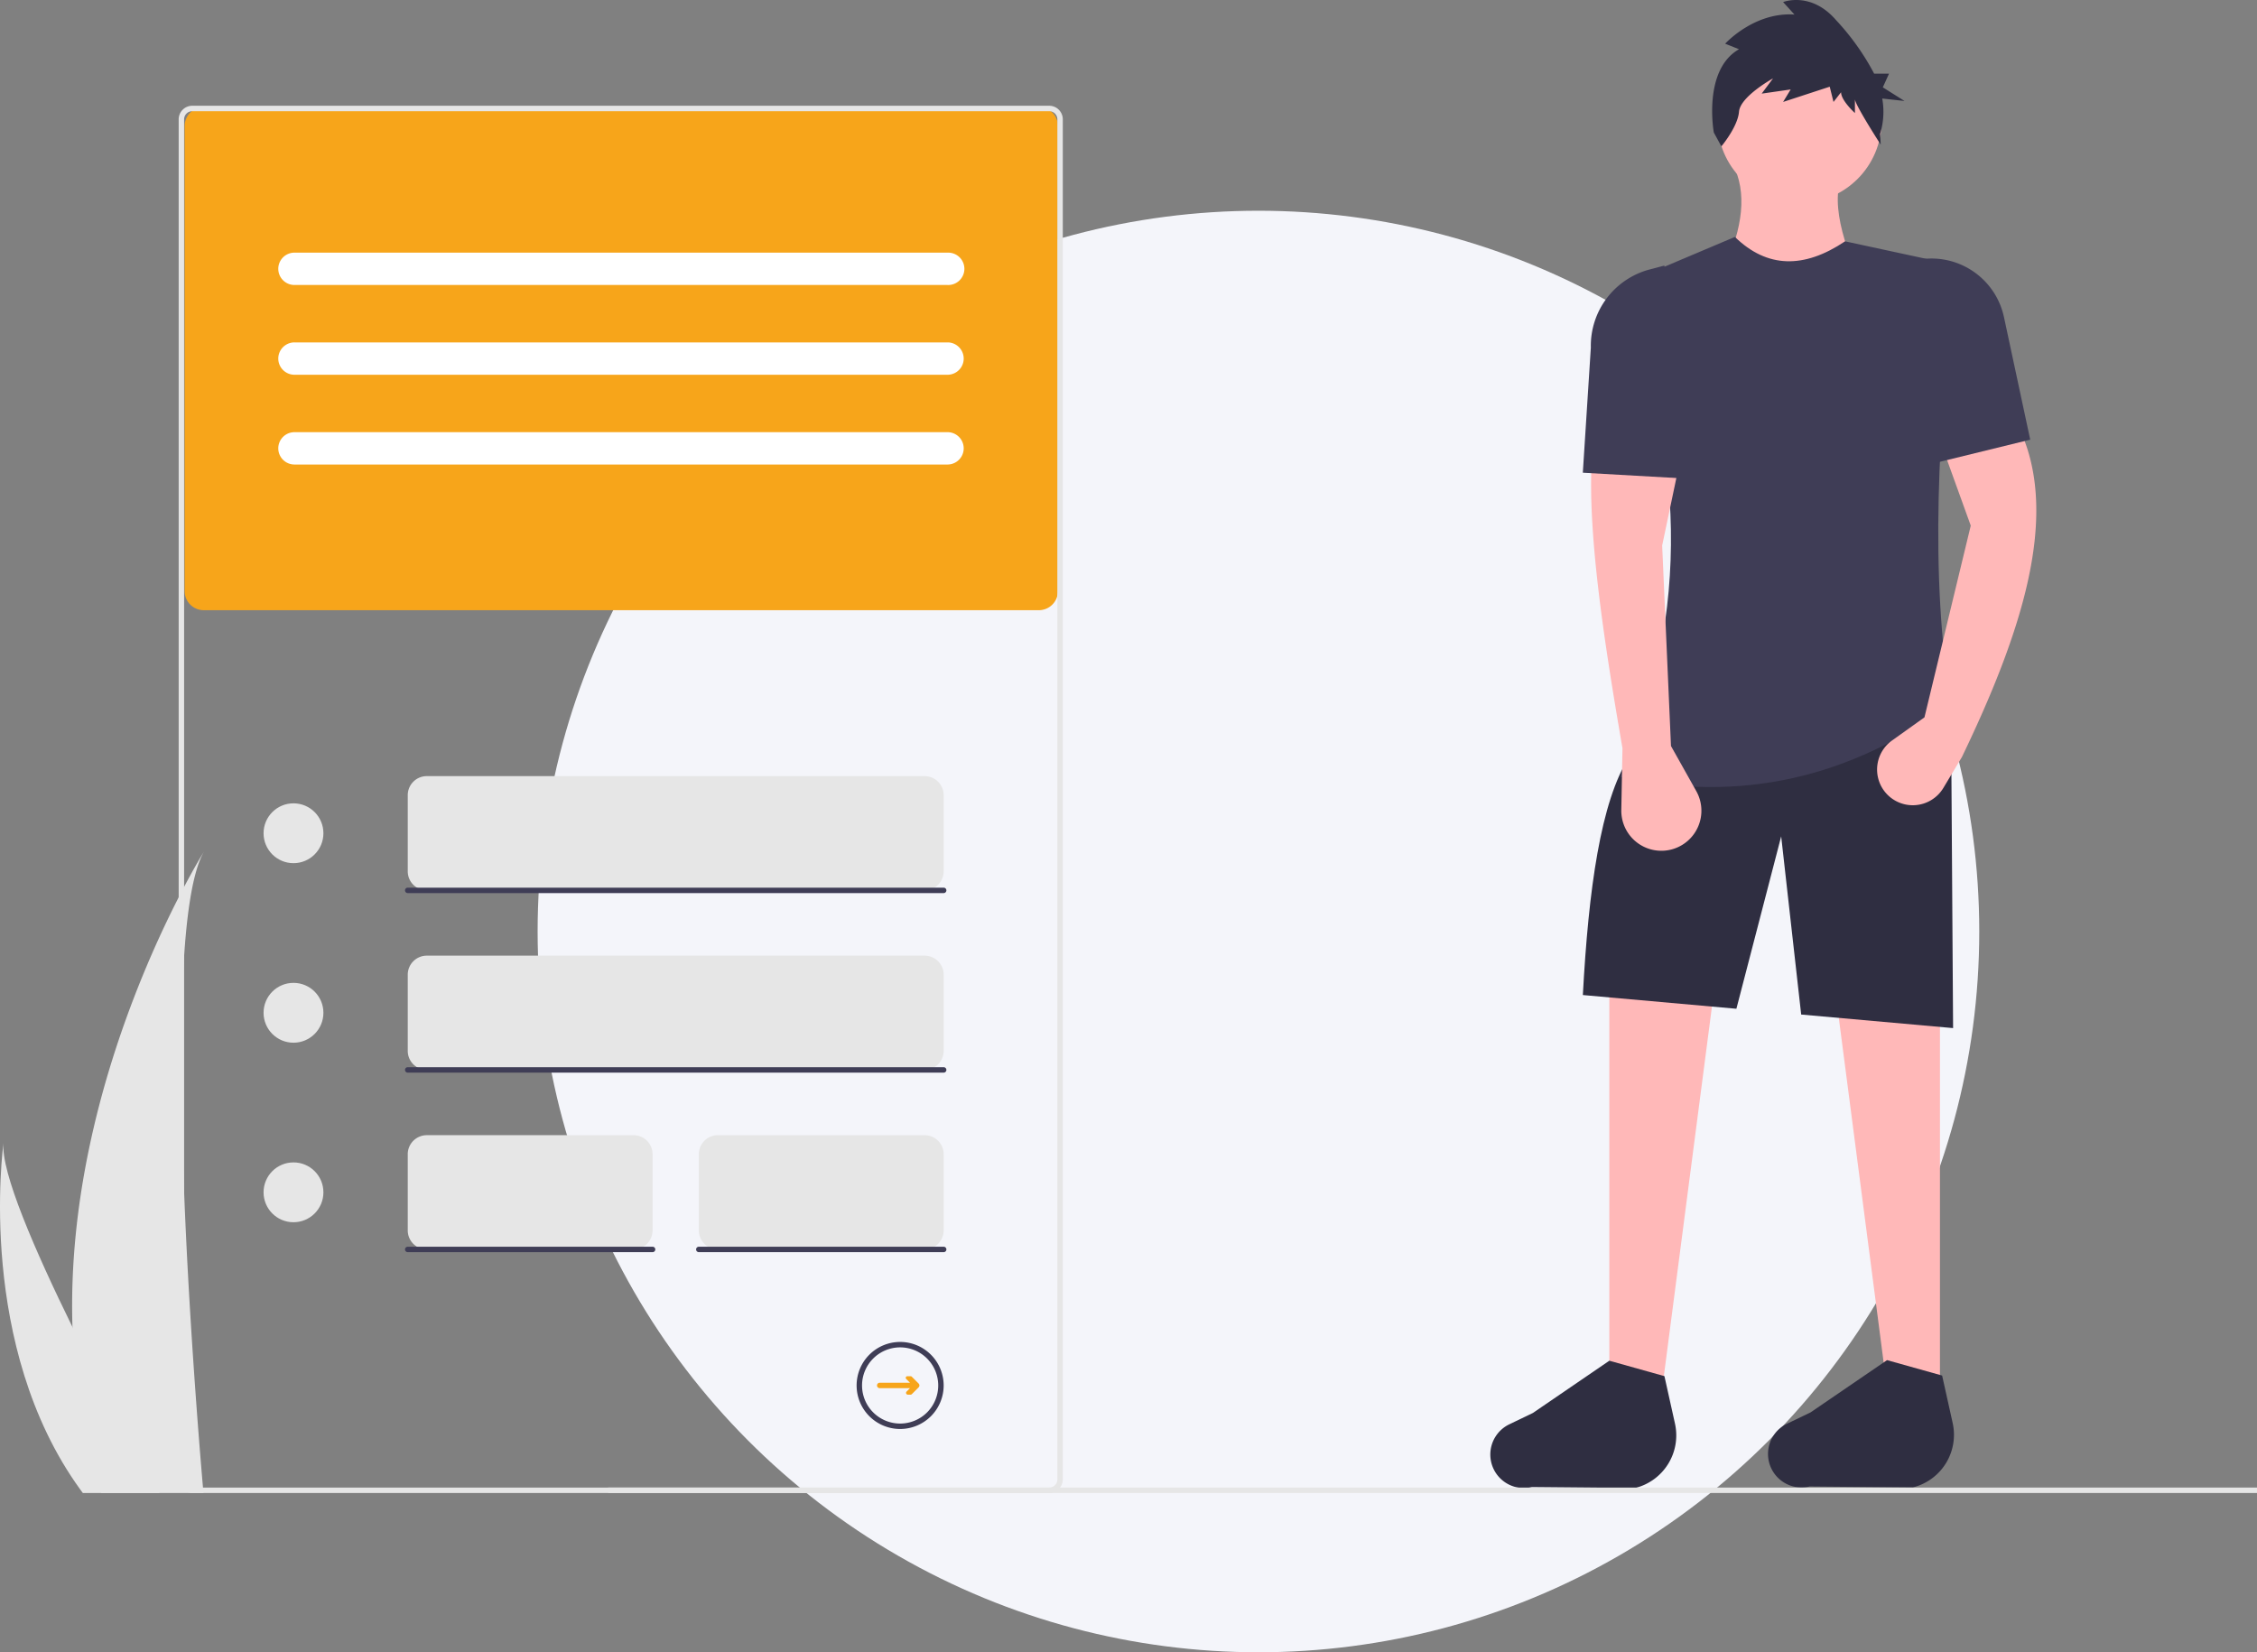 <svg xmlns="http://www.w3.org/2000/svg" width="385.131" height="281.963" viewBox="0 0 385.131 281.963">
  <rect x="0" y="0" width="385.131" height="281.963" fill="#808080" stroke="none"/>
  <g id="Group_16244" data-name="Group 16244" transform="translate(-229.261 -776.037)">
    <circle id="Ellipse_282" data-name="Ellipse 282" cx="123" cy="123" r="123" transform="translate(321 812)" fill="#f4f5fa"/>
    <g id="Group_15913" data-name="Group 15913" transform="translate(229.261 776.037)">
      <path id="Path_9016" data-name="Path 9016" d="M599.847,429.58h-8.274V349.1l18.8-.376Z" transform="translate(-316.96 -186.842)" fill="#ffb8b8"/>
      <path id="Path_9017" data-name="Path 9017" d="M683.122,429.58H691.4V349.1l-18.8-.376Z" transform="translate(-360.369 -186.842)" fill="#ffb8b8"/>
      <path id="Path_9018" data-name="Path 9018" d="M757.7,697.523l-17.6-.161a5.722,5.722,0,0,1-7.1-5.555h0a5.723,5.723,0,0,1,3.242-5.157l4.016-1.932,13.051-8.92,9.4,2.633,1.8,8.1A9.252,9.252,0,0,1,757.7,697.523Z" transform="translate(-478.694 -443.59)" fill="#2f2e41"/>
      <path id="Path_9019" data-name="Path 9019" d="M859.781,697.308l-17.6-.161a5.722,5.722,0,0,1-7.1-5.555h0a5.722,5.722,0,0,1,3.242-5.157l4.016-1.932,13.051-8.92,9.4,2.633,1.8,8.1A9.252,9.252,0,0,1,859.781,697.308Z" transform="translate(-533.389 -443.475)" fill="#2f2e41"/>
      <path id="Path_9020" data-name="Path 9020" d="M830.189,488.842l-25.922-2.314-3.413-30.405-7.643,29.418-26.2-2.34c.966-18.014,3.045-33.041,7.9-40.618l54.909-9.778Z" transform="translate(-496.916 -313.396)" fill="#2f2e41"/>
      <circle id="Ellipse_278" data-name="Ellipse 278" cx="14.006" cy="14.006" r="14.006" transform="translate(293.07 6.622)" fill="#ffb8b8"/>
      <path id="Path_9021" data-name="Path 9021" d="M842.493,258.613,818.047,255.6c3.11-6.623,4.512-12.807,2.257-18.052h18.8C836.2,242.74,838.8,250.428,842.493,258.613Z" transform="translate(-524.263 -208.781)" fill="#ffb8b8"/>
      <path id="Path_9022" data-name="Path 9022" d="M837.193,342.4c-17.2,12.613-35.974,16.916-56.413,12.411,12.4-28.313,10.63-56.218,0-83.868l19.557-8.274c5.484,5.349,11.772,5.465,18.8.752l19.181,4.137C834.813,295.14,833.637,320.761,837.193,342.4Z" transform="translate(-504.296 -222.238)" fill="#3f3d56"/>
      <path id="Path_9023" data-name="Path 9023" d="M819.131,183.975l-2.365-.947s4.945-5.444,11.826-4.971l-1.935-2.13s4.73-1.894,9.03,3.077a41.973,41.973,0,0,1,6.506,9.145h2.533l-1.057,2.328,3.7,2.328-3.8-.418a12.881,12.881,0,0,1-.359,6.028l.1,1.84s-4.4-6.811-4.4-7.758v2.367s-2.365-2.13-2.365-3.551l-1.29,1.657-.645-2.6-7.955,2.6,1.29-2.13-4.945.71,1.935-2.6s-5.59,3.077-5.805,5.681-3.01,5.918-3.01,5.918l-1.29-2.367S812.9,187.526,819.131,183.975Z" transform="translate(-522.388 -175.573)" fill="#2f2e41"/>
      <path id="Path_9025" data-name="Path 9025" d="M783.684,393.821l4.318,7.7a6.835,6.835,0,0,1-4.236,9.957h0a6.835,6.835,0,0,1-8.559-6.745l.2-10.534c-3.244-18.724-5.877-36.453-5.265-48.892h15.044L782.18,359.6Z" transform="translate(-498.55 -266.514)" fill="#ffb8b8"/>
      <path id="Path_9026" data-name="Path 9026" d="M889.649,390.058l-3.163,5.271a6.091,6.091,0,0,1-10.148.449h0a6.09,6.09,0,0,1,1.386-8.538l5.532-3.951,7.9-32.72-4.889-13.539,13.539-2.256C906.16,349.465,899.757,369.051,889.649,390.058Z" transform="translate(-554.87 -260.871)" fill="#ffb8b8"/>
      <path id="Path_9027" data-name="Path 9027" d="M786.939,309.681l-19.933-1.128,1.369-21.358a13.468,13.468,0,0,1,10.018-13.325l2.528-.669Z" transform="translate(-496.916 -227.881)" fill="#3f3d56"/>
      <path id="Path_9028" data-name="Path 9028" d="M910.2,301.521l-18.428,4.513V270.682l.76-.049a12.653,12.653,0,0,1,13.187,9.975Z" transform="translate(-563.765 -226.491)" fill="#3f3d56"/>
      <rect id="Rectangle_5644" data-name="Rectangle 5644" width="281.354" height="0.928" transform="translate(103.776 253.854)" fill="#e6e6e6"/>
      <path id="Path_9029" data-name="Path 9029" d="M211.746,569.763a100.218,100.218,0,0,0,4.681,27.7c.065.208.134.413.2.621H234.1c-.019-.186-.037-.395-.056-.621-1.165-13.392-7.881-94.9.149-108.838C233.491,489.759,210.391,527.21,211.746,569.763Z" transform="translate(-199.381 -343.306)" fill="#e6e6e6"/>
      <path id="Path_9030" data-name="Path 9030" d="M198.851,654.853c.146.208.3.416.454.621H212.41c-.1-.177-.214-.385-.348-.621-2.165-3.908-8.574-15.591-14.523-27.7-6.393-13.016-12.258-26.526-11.764-31.416C185.623,596.836,181.2,630.455,198.851,654.853Z" transform="translate(-185.174 -400.692)" fill="#e6e6e6"/>
      <path id="Path_9031" data-name="Path 9031" d="M398.818,300.77H256.306a3.253,3.253,0,0,1-3.249-3.249V218.141a3.253,3.253,0,0,1,3.249-3.249H398.818a3.253,3.253,0,0,1,3.249,3.249v79.379A3.253,3.253,0,0,1,398.818,300.77Z" transform="translate(-221.545 -196.64)" fill="#f7a51a"/>
      <path id="Path_9032" data-name="Path 9032" d="M399.4,451.186H253.176a2.324,2.324,0,0,1-2.321-2.321V216.772a2.324,2.324,0,0,1,2.321-2.321H399.4a2.324,2.324,0,0,1,2.321,2.321V448.865A2.324,2.324,0,0,1,399.4,451.186ZM253.176,215.379a1.394,1.394,0,0,0-1.393,1.393V448.865a1.394,1.394,0,0,0,1.393,1.393H399.4a1.394,1.394,0,0,0,1.393-1.393V216.772a1.394,1.394,0,0,0-1.393-1.393Z" transform="translate(-220.366 -196.404)" fill="#e6e6e6"/>
      <circle id="Ellipse_279" data-name="Ellipse 279" cx="5.106" cy="5.106" r="5.106" transform="translate(44.974 137.089)" fill="#e6e6e6"/>
      <path id="Path_9033" data-name="Path 9033" d="M423.256,480.389h-84.95a3.253,3.253,0,0,1-3.249-3.249v-13a3.253,3.253,0,0,1,3.249-3.249h84.95a3.253,3.253,0,0,1,3.249,3.249v13a3.253,3.253,0,0,1-3.249,3.249Z" transform="translate(-265.48 -328.445)" fill="#e6e6e6"/>
      <path id="Path_9034" data-name="Path 9034" d="M425.97,502.82H334.521a.464.464,0,0,1,0-.928H425.97a.464.464,0,0,1,0,.928Z" transform="translate(-264.945 -350.412)" fill="#3f3d56"/>
      <circle id="Ellipse_280" data-name="Ellipse 280" cx="5.106" cy="5.106" r="5.106" transform="translate(44.974 167.727)" fill="#e6e6e6"/>
      <path id="Path_9035" data-name="Path 9035" d="M423.256,546.389h-84.95a3.253,3.253,0,0,1-3.249-3.249v-13a3.253,3.253,0,0,1,3.249-3.25h84.95a3.253,3.253,0,0,1,3.249,3.249v13A3.253,3.253,0,0,1,423.256,546.389Z" transform="translate(-265.48 -363.807)" fill="#e6e6e6"/>
      <path id="Path_9036" data-name="Path 9036" d="M425.97,568.82H334.521a.464.464,0,0,1,0-.928H425.97a.464.464,0,0,1,0,.928Z" transform="translate(-264.945 -385.775)" fill="#3f3d56"/>
      <circle id="Ellipse_281" data-name="Ellipse 281" cx="5.106" cy="5.106" r="5.106" transform="translate(44.974 198.365)" fill="#e6e6e6"/>
      <path id="Path_9037" data-name="Path 9037" d="M373.586,612.389h-35.28a3.253,3.253,0,0,1-3.249-3.249v-13a3.253,3.253,0,0,1,3.249-3.25h35.28a3.253,3.253,0,0,1,3.249,3.25v13a3.253,3.253,0,0,1-3.249,3.249Z" transform="translate(-265.48 -399.17)" fill="#e6e6e6"/>
      <path id="Path_9038" data-name="Path 9038" d="M376.3,634.82H334.521a.464.464,0,0,1,0-.928H376.3a.464.464,0,0,1,0,.928Z" transform="translate(-264.945 -421.137)" fill="#3f3d56"/>
      <path id="Path_9039" data-name="Path 9039" d="M480.586,612.389h-35.28a3.253,3.253,0,0,1-3.249-3.249v-13a3.253,3.253,0,0,1,3.249-3.25h35.28a3.253,3.253,0,0,1,3.249,3.25v13A3.253,3.253,0,0,1,480.586,612.389Z" transform="translate(-322.81 -399.17)" fill="#e6e6e6"/>
      <path id="Path_9040" data-name="Path 9040" d="M483.3,634.82H441.521a.464.464,0,0,1,0-.928H483.3a.464.464,0,0,1,0,.928Z" transform="translate(-322.274 -421.137)" fill="#3f3d56"/>
      <path id="Path_40" data-name="Path 40" d="M290.231,268.446a2.76,2.76,0,1,0,0,5.521H401.68a2.761,2.761,0,1,0,.091-5.52H290.231Z" transform="translate(-239.984 -225.333)" fill="#fff"/>
      <path id="Path_40-2" data-name="Path 40" d="M290.231,301.446a2.76,2.76,0,1,0,0,5.521H401.68a2.761,2.761,0,0,0,.091-5.52H290.231Z" transform="translate(-239.984 -243.015)" fill="#fff"/>
      <path id="Path_40-3" data-name="Path 40" d="M290.231,334.446a2.76,2.76,0,1,0,0,5.521H401.68a2.761,2.761,0,0,0,.091-5.52H290.231Z" transform="translate(-239.984 -260.696)" fill="#fff"/>
      <path id="Path_9041" data-name="Path 9041" d="M514.658,682.749l-1.168-1.168a.272.272,0,0,0-.192-.079h-.568a.271.271,0,0,0-.192.463l.647.646h-5.163a.464.464,0,1,0,0,.928h5.163l-.581.58a.31.31,0,0,0,.219.529h.459a.31.31,0,0,0,.219-.091l1.157-1.157a.461.461,0,0,0,0-.652Z" transform="translate(-357.905 -446.646)" fill="#f7a51a"/>
      <path id="Path_9042" data-name="Path 9042" d="M507.484,683.747a7.427,7.427,0,1,1,7.427-7.427A7.427,7.427,0,0,1,507.484,683.747Zm0-13.926a6.5,6.5,0,1,0,6.5,6.5,6.5,6.5,0,0,0-6.5-6.5Z" transform="translate(-353.886 -439.89)" fill="#3f3d56"/>
    </g>
  </g>
</svg>
